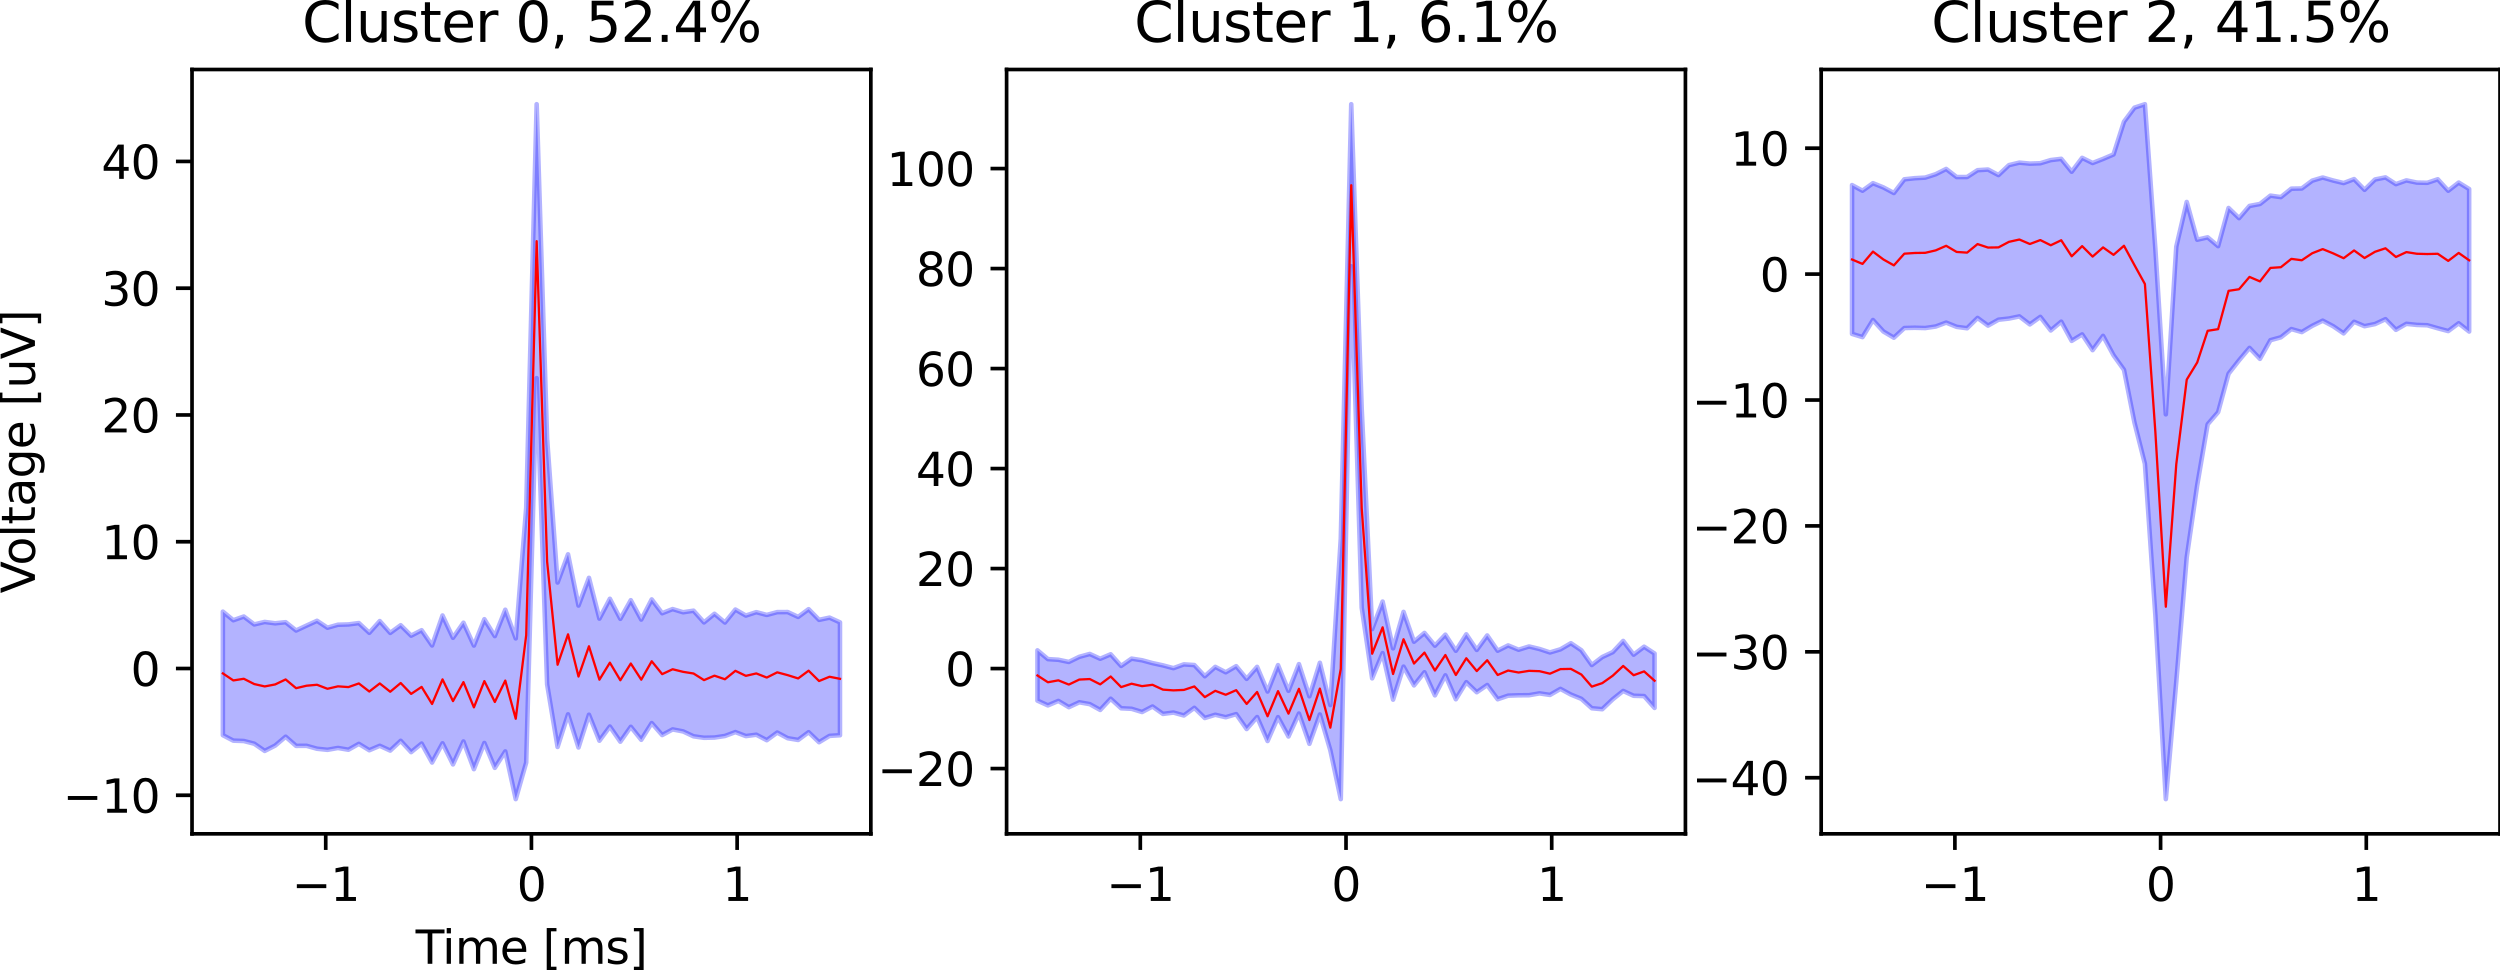 <?xml version="1.0" encoding="utf-8" standalone="no"?>
<!DOCTYPE svg PUBLIC "-//W3C//DTD SVG 1.1//EN"
  "http://www.w3.org/Graphics/SVG/1.1/DTD/svg11.dtd">
<svg xmlns:xlink="http://www.w3.org/1999/xlink" width="543.983pt" height="211.794pt" viewBox="0 0 543.983 211.794" xmlns="http://www.w3.org/2000/svg" version="1.1">
 <defs>
  <style type="text/css">*{stroke-linejoin: round; stroke-linecap: butt}</style>
 </defs>
 <g id="figure_1">
  <g id="patch_1">
   <path d="M 0 211.794 
L 543.983 211.794 
L 543.983 0 
L 0 0 
z
" style="fill: #ffffff"/>
  </g>
  <g id="axes_1">
   <g id="patch_2">
    <path d="M 41.783 181.438 
L 189.489 181.438 
L 189.489 15.118 
L 41.783 15.118 
z
" style="fill: #ffffff"/>
   </g>
   <g id="PolyCollection_1">
    <defs>
     <path id="m191d79793f" d="M 48.497 -78.704 
L 48.497 -51.824 
L 50.773 -50.634 
L 53.049 -50.554 
L 55.324 -49.969 
L 57.6 -48.399 
L 59.876 -49.561 
L 62.152 -51.49 
L 64.428 -49.496 
L 66.704 -49.508 
L 68.98 -48.874 
L 71.256 -48.637 
L 73.532 -49.042 
L 75.808 -48.658 
L 78.083 -49.936 
L 80.359 -48.548 
L 82.635 -49.514 
L 84.911 -48.472 
L 87.187 -50.598 
L 89.463 -48.138 
L 91.739 -49.998 
L 94.015 -45.876 
L 96.291 -50.053 
L 98.567 -45.465 
L 100.842 -50.453 
L 103.118 -44.432 
L 105.394 -50.127 
L 107.67 -44.718 
L 109.946 -48.288 
L 112.222 -37.916 
L 114.498 -45.873 
L 116.774 -129.51 
L 119.05 -62.898 
L 121.326 -49.262 
L 123.601 -56.355 
L 125.877 -49.149 
L 128.153 -56.273 
L 130.429 -50.622 
L 132.705 -53.701 
L 134.981 -50.408 
L 137.257 -53.647 
L 139.533 -50.824 
L 141.809 -54.458 
L 144.084 -51.854 
L 146.36 -53.078 
L 148.636 -52.642 
L 150.912 -51.577 
L 153.188 -51.253 
L 155.464 -51.307 
L 157.74 -51.648 
L 160.016 -52.496 
L 162.292 -51.623 
L 164.568 -51.923 
L 166.843 -50.736 
L 169.119 -52.396 
L 171.395 -51.164 
L 173.671 -50.786 
L 175.947 -52.475 
L 178.223 -50.293 
L 180.499 -51.672 
L 182.775 -51.811 
L 182.775 -76.368 
L 182.775 -76.368 
L 180.499 -77.402 
L 178.223 -76.918 
L 175.947 -79.241 
L 173.671 -77.558 
L 171.395 -78.615 
L 169.119 -78.601 
L 166.843 -77.988 
L 164.568 -78.595 
L 162.292 -77.85 
L 160.016 -79.157 
L 157.74 -76.338 
L 155.464 -78.237 
L 153.188 -76.362 
L 150.912 -78.912 
L 148.636 -78.571 
L 146.36 -79.262 
L 144.084 -78.359 
L 141.809 -81.361 
L 139.533 -76.982 
L 137.257 -81.191 
L 134.981 -77.146 
L 132.705 -81.502 
L 130.429 -77.187 
L 128.153 -86.059 
L 125.877 -80.029 
L 123.601 -91.176 
L 121.326 -85.043 
L 119.05 -116.263 
L 116.774 -189.116 
L 114.498 -101.292 
L 112.222 -72.885 
L 109.946 -79.117 
L 107.67 -73.386 
L 105.394 -77.053 
L 103.118 -71.327 
L 100.842 -76.29 
L 98.567 -73.017 
L 96.291 -77.868 
L 94.015 -71.349 
L 91.739 -74.66 
L 89.463 -73.481 
L 87.187 -75.747 
L 84.911 -74.08 
L 82.635 -76.651 
L 80.359 -74.1 
L 78.083 -76.221 
L 75.808 -75.922 
L 73.532 -75.857 
L 71.256 -75.205 
L 68.98 -76.714 
L 66.704 -75.671 
L 64.428 -74.602 
L 62.152 -76.412 
L 59.876 -76.169 
L 57.6 -76.465 
L 55.324 -75.926 
L 53.049 -77.643 
L 50.773 -76.836 
L 48.497 -78.704 
z
" style="stroke: #0000ff; stroke-opacity: 0.3"/>
    </defs>
    <g clip-path="url(#pb9676e4068)">
     <use xlink:href="#m191d79793f" x="0" y="211.794" style="fill: #0000ff; fill-opacity: 0.3; stroke: #0000ff; stroke-opacity: 0.3"/>
    </g>
   </g>
   <g id="matplotlib.axis_1">
    <g id="xtick_1">
     <g id="line2d_1">
      <defs>
       <path id="mf2517f4617" d="M 0 0 
L 0 3.5 
" style="stroke: #000000; stroke-width: 0.8"/>
      </defs>
      <g>
       <use xlink:href="#mf2517f4617" x="70.876" y="181.438" style="stroke: #000000; stroke-width: 0.8"/>
      </g>
     </g>
     <g id="text_1">
      <!-- −1 -->
      <g transform="translate(63.505 196.037) scale(0.1 -0.1)">
       <defs>
        <path id="DejaVuSans-2212" d="M 678 2272 
L 4684 2272 
L 4684 1741 
L 678 1741 
L 678 2272 
z
" transform="scale(0.016)"/>
        <path id="DejaVuSans-31" d="M 794 531 
L 1825 531 
L 1825 4091 
L 703 3866 
L 703 4441 
L 1819 4666 
L 2450 4666 
L 2450 531 
L 3481 531 
L 3481 0 
L 794 0 
L 794 531 
z
" transform="scale(0.016)"/>
       </defs>
       <use xlink:href="#DejaVuSans-2212"/>
       <use xlink:href="#DejaVuSans-31" x="83.789"/>
      </g>
     </g>
    </g>
    <g id="xtick_2">
     <g id="line2d_2">
      <g>
       <use xlink:href="#mf2517f4617" x="115.636" y="181.438" style="stroke: #000000; stroke-width: 0.8"/>
      </g>
     </g>
     <g id="text_2">
      <!-- 0 -->
      <g transform="translate(112.455 196.037) scale(0.1 -0.1)">
       <defs>
        <path id="DejaVuSans-30" d="M 2034 4250 
Q 1547 4250 1301 3770 
Q 1056 3291 1056 2328 
Q 1056 1369 1301 889 
Q 1547 409 2034 409 
Q 2525 409 2770 889 
Q 3016 1369 3016 2328 
Q 3016 3291 2770 3770 
Q 2525 4250 2034 4250 
z
M 2034 4750 
Q 2819 4750 3233 4129 
Q 3647 3509 3647 2328 
Q 3647 1150 3233 529 
Q 2819 -91 2034 -91 
Q 1250 -91 836 529 
Q 422 1150 422 2328 
Q 422 3509 836 4129 
Q 1250 4750 2034 4750 
z
" transform="scale(0.016)"/>
       </defs>
       <use xlink:href="#DejaVuSans-30"/>
      </g>
     </g>
    </g>
    <g id="xtick_3">
     <g id="line2d_3">
      <g>
       <use xlink:href="#mf2517f4617" x="160.395" y="181.438" style="stroke: #000000; stroke-width: 0.8"/>
      </g>
     </g>
     <g id="text_3">
      <!-- 1 -->
      <g transform="translate(157.214 196.037) scale(0.1 -0.1)">
       <use xlink:href="#DejaVuSans-31"/>
      </g>
     </g>
    </g>
    <g id="text_4">
     <!-- Time [ms] -->
     <g transform="translate(90.437 209.715) scale(0.1 -0.1)">
      <defs>
       <path id="DejaVuSans-54" d="M -19 4666 
L 3928 4666 
L 3928 4134 
L 2272 4134 
L 2272 0 
L 1638 0 
L 1638 4134 
L -19 4134 
L -19 4666 
z
" transform="scale(0.016)"/>
       <path id="DejaVuSans-69" d="M 603 3500 
L 1178 3500 
L 1178 0 
L 603 0 
L 603 3500 
z
M 603 4863 
L 1178 4863 
L 1178 4134 
L 603 4134 
L 603 4863 
z
" transform="scale(0.016)"/>
       <path id="DejaVuSans-6d" d="M 3328 2828 
Q 3544 3216 3844 3400 
Q 4144 3584 4550 3584 
Q 5097 3584 5394 3201 
Q 5691 2819 5691 2113 
L 5691 0 
L 5113 0 
L 5113 2094 
Q 5113 2597 4934 2840 
Q 4756 3084 4391 3084 
Q 3944 3084 3684 2787 
Q 3425 2491 3425 1978 
L 3425 0 
L 2847 0 
L 2847 2094 
Q 2847 2600 2669 2842 
Q 2491 3084 2119 3084 
Q 1678 3084 1418 2786 
Q 1159 2488 1159 1978 
L 1159 0 
L 581 0 
L 581 3500 
L 1159 3500 
L 1159 2956 
Q 1356 3278 1631 3431 
Q 1906 3584 2284 3584 
Q 2666 3584 2933 3390 
Q 3200 3197 3328 2828 
z
" transform="scale(0.016)"/>
       <path id="DejaVuSans-65" d="M 3597 1894 
L 3597 1613 
L 953 1613 
Q 991 1019 1311 708 
Q 1631 397 2203 397 
Q 2534 397 2845 478 
Q 3156 559 3463 722 
L 3463 178 
Q 3153 47 2828 -22 
Q 2503 -91 2169 -91 
Q 1331 -91 842 396 
Q 353 884 353 1716 
Q 353 2575 817 3079 
Q 1281 3584 2069 3584 
Q 2775 3584 3186 3129 
Q 3597 2675 3597 1894 
z
M 3022 2063 
Q 3016 2534 2758 2815 
Q 2500 3097 2075 3097 
Q 1594 3097 1305 2825 
Q 1016 2553 972 2059 
L 3022 2063 
z
" transform="scale(0.016)"/>
       <path id="DejaVuSans-20" transform="scale(0.016)"/>
       <path id="DejaVuSans-5b" d="M 550 4863 
L 1875 4863 
L 1875 4416 
L 1125 4416 
L 1125 -397 
L 1875 -397 
L 1875 -844 
L 550 -844 
L 550 4863 
z
" transform="scale(0.016)"/>
       <path id="DejaVuSans-73" d="M 2834 3397 
L 2834 2853 
Q 2591 2978 2328 3040 
Q 2066 3103 1784 3103 
Q 1356 3103 1142 2972 
Q 928 2841 928 2578 
Q 928 2378 1081 2264 
Q 1234 2150 1697 2047 
L 1894 2003 
Q 2506 1872 2764 1633 
Q 3022 1394 3022 966 
Q 3022 478 2636 193 
Q 2250 -91 1575 -91 
Q 1294 -91 989 -36 
Q 684 19 347 128 
L 347 722 
Q 666 556 975 473 
Q 1284 391 1588 391 
Q 1994 391 2212 530 
Q 2431 669 2431 922 
Q 2431 1156 2273 1281 
Q 2116 1406 1581 1522 
L 1381 1569 
Q 847 1681 609 1914 
Q 372 2147 372 2553 
Q 372 3047 722 3315 
Q 1072 3584 1716 3584 
Q 2034 3584 2315 3537 
Q 2597 3491 2834 3397 
z
" transform="scale(0.016)"/>
       <path id="DejaVuSans-5d" d="M 1947 4863 
L 1947 -844 
L 622 -844 
L 622 -397 
L 1369 -397 
L 1369 4416 
L 622 4416 
L 622 4863 
L 1947 4863 
z
" transform="scale(0.016)"/>
      </defs>
      <use xlink:href="#DejaVuSans-54"/>
      <use xlink:href="#DejaVuSans-69" x="57.959"/>
      <use xlink:href="#DejaVuSans-6d" x="85.742"/>
      <use xlink:href="#DejaVuSans-65" x="183.154"/>
      <use xlink:href="#DejaVuSans-20" x="244.678"/>
      <use xlink:href="#DejaVuSans-5b" x="276.465"/>
      <use xlink:href="#DejaVuSans-6d" x="315.479"/>
      <use xlink:href="#DejaVuSans-73" x="412.891"/>
      <use xlink:href="#DejaVuSans-5d" x="464.99"/>
     </g>
    </g>
   </g>
   <g id="matplotlib.axis_2">
    <g id="ytick_1">
     <g id="line2d_4">
      <defs>
       <path id="m0442995f8a" d="M 0 0 
L -3.5 0 
" style="stroke: #000000; stroke-width: 0.8"/>
      </defs>
      <g>
       <use xlink:href="#m0442995f8a" x="41.783" y="173.044" style="stroke: #000000; stroke-width: 0.8"/>
      </g>
     </g>
     <g id="text_5">
      <!-- −10 -->
      <g transform="translate(13.678 176.843) scale(0.1 -0.1)">
       <use xlink:href="#DejaVuSans-2212"/>
       <use xlink:href="#DejaVuSans-31" x="83.789"/>
       <use xlink:href="#DejaVuSans-30" x="147.412"/>
      </g>
     </g>
    </g>
    <g id="ytick_2">
     <g id="line2d_5">
      <g>
       <use xlink:href="#m0442995f8a" x="41.783" y="145.46" style="stroke: #000000; stroke-width: 0.8"/>
      </g>
     </g>
     <g id="text_6">
      <!-- 0 -->
      <g transform="translate(28.42 149.259) scale(0.1 -0.1)">
       <use xlink:href="#DejaVuSans-30"/>
      </g>
     </g>
    </g>
    <g id="ytick_3">
     <g id="line2d_6">
      <g>
       <use xlink:href="#m0442995f8a" x="41.783" y="117.877" style="stroke: #000000; stroke-width: 0.8"/>
      </g>
     </g>
     <g id="text_7">
      <!-- 10 -->
      <g transform="translate(22.058 121.676) scale(0.1 -0.1)">
       <use xlink:href="#DejaVuSans-31"/>
       <use xlink:href="#DejaVuSans-30" x="63.623"/>
      </g>
     </g>
    </g>
    <g id="ytick_4">
     <g id="line2d_7">
      <g>
       <use xlink:href="#m0442995f8a" x="41.783" y="90.293" style="stroke: #000000; stroke-width: 0.8"/>
      </g>
     </g>
     <g id="text_8">
      <!-- 20 -->
      <g transform="translate(22.058 94.093) scale(0.1 -0.1)">
       <defs>
        <path id="DejaVuSans-32" d="M 1228 531 
L 3431 531 
L 3431 0 
L 469 0 
L 469 531 
Q 828 903 1448 1529 
Q 2069 2156 2228 2338 
Q 2531 2678 2651 2914 
Q 2772 3150 2772 3378 
Q 2772 3750 2511 3984 
Q 2250 4219 1831 4219 
Q 1534 4219 1204 4116 
Q 875 4013 500 3803 
L 500 4441 
Q 881 4594 1212 4672 
Q 1544 4750 1819 4750 
Q 2544 4750 2975 4387 
Q 3406 4025 3406 3419 
Q 3406 3131 3298 2873 
Q 3191 2616 2906 2266 
Q 2828 2175 2409 1742 
Q 1991 1309 1228 531 
z
" transform="scale(0.016)"/>
       </defs>
       <use xlink:href="#DejaVuSans-32"/>
       <use xlink:href="#DejaVuSans-30" x="63.623"/>
      </g>
     </g>
    </g>
    <g id="ytick_5">
     <g id="line2d_8">
      <g>
       <use xlink:href="#m0442995f8a" x="41.783" y="62.71" style="stroke: #000000; stroke-width: 0.8"/>
      </g>
     </g>
     <g id="text_9">
      <!-- 30 -->
      <g transform="translate(22.058 66.509) scale(0.1 -0.1)">
       <defs>
        <path id="DejaVuSans-33" d="M 2597 2516 
Q 3050 2419 3304 2112 
Q 3559 1806 3559 1356 
Q 3559 666 3084 287 
Q 2609 -91 1734 -91 
Q 1441 -91 1130 -33 
Q 819 25 488 141 
L 488 750 
Q 750 597 1062 519 
Q 1375 441 1716 441 
Q 2309 441 2620 675 
Q 2931 909 2931 1356 
Q 2931 1769 2642 2001 
Q 2353 2234 1838 2234 
L 1294 2234 
L 1294 2753 
L 1863 2753 
Q 2328 2753 2575 2939 
Q 2822 3125 2822 3475 
Q 2822 3834 2567 4026 
Q 2313 4219 1838 4219 
Q 1578 4219 1281 4162 
Q 984 4106 628 3988 
L 628 4550 
Q 988 4650 1302 4700 
Q 1616 4750 1894 4750 
Q 2613 4750 3031 4423 
Q 3450 4097 3450 3541 
Q 3450 3153 3228 2886 
Q 3006 2619 2597 2516 
z
" transform="scale(0.016)"/>
       </defs>
       <use xlink:href="#DejaVuSans-33"/>
       <use xlink:href="#DejaVuSans-30" x="63.623"/>
      </g>
     </g>
    </g>
    <g id="ytick_6">
     <g id="line2d_9">
      <g>
       <use xlink:href="#m0442995f8a" x="41.783" y="35.126" style="stroke: #000000; stroke-width: 0.8"/>
      </g>
     </g>
     <g id="text_10">
      <!-- 40 -->
      <g transform="translate(22.058 38.926) scale(0.1 -0.1)">
       <defs>
        <path id="DejaVuSans-34" d="M 2419 4116 
L 825 1625 
L 2419 1625 
L 2419 4116 
z
M 2253 4666 
L 3047 4666 
L 3047 1625 
L 3713 1625 
L 3713 1100 
L 3047 1100 
L 3047 0 
L 2419 0 
L 2419 1100 
L 313 1100 
L 313 1709 
L 2253 4666 
z
" transform="scale(0.016)"/>
       </defs>
       <use xlink:href="#DejaVuSans-34"/>
       <use xlink:href="#DejaVuSans-30" x="63.623"/>
      </g>
     </g>
    </g>
    <g id="text_11">
     <!-- Voltage [uV] -->
     <g transform="translate(7.598 129.114) rotate(-90) scale(0.1 -0.1)">
      <defs>
       <path id="DejaVuSans-56" d="M 1831 0 
L 50 4666 
L 709 4666 
L 2188 738 
L 3669 4666 
L 4325 4666 
L 2547 0 
L 1831 0 
z
" transform="scale(0.016)"/>
       <path id="DejaVuSans-6f" d="M 1959 3097 
Q 1497 3097 1228 2736 
Q 959 2375 959 1747 
Q 959 1119 1226 758 
Q 1494 397 1959 397 
Q 2419 397 2687 759 
Q 2956 1122 2956 1747 
Q 2956 2369 2687 2733 
Q 2419 3097 1959 3097 
z
M 1959 3584 
Q 2709 3584 3137 3096 
Q 3566 2609 3566 1747 
Q 3566 888 3137 398 
Q 2709 -91 1959 -91 
Q 1206 -91 779 398 
Q 353 888 353 1747 
Q 353 2609 779 3096 
Q 1206 3584 1959 3584 
z
" transform="scale(0.016)"/>
       <path id="DejaVuSans-6c" d="M 603 4863 
L 1178 4863 
L 1178 0 
L 603 0 
L 603 4863 
z
" transform="scale(0.016)"/>
       <path id="DejaVuSans-74" d="M 1172 4494 
L 1172 3500 
L 2356 3500 
L 2356 3053 
L 1172 3053 
L 1172 1153 
Q 1172 725 1289 603 
Q 1406 481 1766 481 
L 2356 481 
L 2356 0 
L 1766 0 
Q 1100 0 847 248 
Q 594 497 594 1153 
L 594 3053 
L 172 3053 
L 172 3500 
L 594 3500 
L 594 4494 
L 1172 4494 
z
" transform="scale(0.016)"/>
       <path id="DejaVuSans-61" d="M 2194 1759 
Q 1497 1759 1228 1600 
Q 959 1441 959 1056 
Q 959 750 1161 570 
Q 1363 391 1709 391 
Q 2188 391 2477 730 
Q 2766 1069 2766 1631 
L 2766 1759 
L 2194 1759 
z
M 3341 1997 
L 3341 0 
L 2766 0 
L 2766 531 
Q 2569 213 2275 61 
Q 1981 -91 1556 -91 
Q 1019 -91 701 211 
Q 384 513 384 1019 
Q 384 1609 779 1909 
Q 1175 2209 1959 2209 
L 2766 2209 
L 2766 2266 
Q 2766 2663 2505 2880 
Q 2244 3097 1772 3097 
Q 1472 3097 1187 3025 
Q 903 2953 641 2809 
L 641 3341 
Q 956 3463 1253 3523 
Q 1550 3584 1831 3584 
Q 2591 3584 2966 3190 
Q 3341 2797 3341 1997 
z
" transform="scale(0.016)"/>
       <path id="DejaVuSans-67" d="M 2906 1791 
Q 2906 2416 2648 2759 
Q 2391 3103 1925 3103 
Q 1463 3103 1205 2759 
Q 947 2416 947 1791 
Q 947 1169 1205 825 
Q 1463 481 1925 481 
Q 2391 481 2648 825 
Q 2906 1169 2906 1791 
z
M 3481 434 
Q 3481 -459 3084 -895 
Q 2688 -1331 1869 -1331 
Q 1566 -1331 1297 -1286 
Q 1028 -1241 775 -1147 
L 775 -588 
Q 1028 -725 1275 -790 
Q 1522 -856 1778 -856 
Q 2344 -856 2625 -561 
Q 2906 -266 2906 331 
L 2906 616 
Q 2728 306 2450 153 
Q 2172 0 1784 0 
Q 1141 0 747 490 
Q 353 981 353 1791 
Q 353 2603 747 3093 
Q 1141 3584 1784 3584 
Q 2172 3584 2450 3431 
Q 2728 3278 2906 2969 
L 2906 3500 
L 3481 3500 
L 3481 434 
z
" transform="scale(0.016)"/>
       <path id="DejaVuSans-75" d="M 544 1381 
L 544 3500 
L 1119 3500 
L 1119 1403 
Q 1119 906 1312 657 
Q 1506 409 1894 409 
Q 2359 409 2629 706 
Q 2900 1003 2900 1516 
L 2900 3500 
L 3475 3500 
L 3475 0 
L 2900 0 
L 2900 538 
Q 2691 219 2414 64 
Q 2138 -91 1772 -91 
Q 1169 -91 856 284 
Q 544 659 544 1381 
z
M 1991 3584 
L 1991 3584 
z
" transform="scale(0.016)"/>
      </defs>
      <use xlink:href="#DejaVuSans-56"/>
      <use xlink:href="#DejaVuSans-6f" x="60.658"/>
      <use xlink:href="#DejaVuSans-6c" x="121.84"/>
      <use xlink:href="#DejaVuSans-74" x="149.623"/>
      <use xlink:href="#DejaVuSans-61" x="188.832"/>
      <use xlink:href="#DejaVuSans-67" x="250.111"/>
      <use xlink:href="#DejaVuSans-65" x="313.588"/>
      <use xlink:href="#DejaVuSans-20" x="375.111"/>
      <use xlink:href="#DejaVuSans-5b" x="406.898"/>
      <use xlink:href="#DejaVuSans-75" x="445.912"/>
      <use xlink:href="#DejaVuSans-56" x="509.291"/>
      <use xlink:href="#DejaVuSans-5d" x="577.699"/>
     </g>
    </g>
   </g>
   <g id="line2d_10">
    <path d="M 48.497 146.53 
L 50.773 148.059 
L 53.049 147.696 
L 55.324 148.847 
L 57.6 149.362 
L 59.876 148.929 
L 62.152 147.844 
L 64.428 149.745 
L 66.704 149.205 
L 68.98 149 
L 71.256 149.874 
L 73.532 149.345 
L 75.808 149.504 
L 78.083 148.715 
L 80.359 150.47 
L 82.635 148.712 
L 84.911 150.518 
L 87.187 148.622 
L 89.463 150.985 
L 91.739 149.466 
L 94.015 153.182 
L 96.291 147.834 
L 98.567 152.554 
L 100.842 148.423 
L 103.118 153.915 
L 105.394 148.204 
L 107.67 152.743 
L 109.946 148.092 
L 112.222 156.394 
L 114.498 138.212 
L 116.774 52.481 
L 119.05 122.214 
L 121.326 144.642 
L 123.601 138.029 
L 125.877 147.206 
L 128.153 140.628 
L 130.429 147.89 
L 132.705 144.193 
L 134.981 148.017 
L 137.257 144.376 
L 139.533 147.891 
L 141.809 143.885 
L 144.084 146.688 
L 146.36 145.624 
L 148.636 146.188 
L 150.912 146.55 
L 153.188 147.987 
L 155.464 147.022 
L 157.74 147.801 
L 160.016 145.968 
L 162.292 147.058 
L 164.568 146.535 
L 166.843 147.433 
L 169.119 146.296 
L 171.395 146.905 
L 173.671 147.622 
L 175.947 145.937 
L 178.223 148.189 
L 180.499 147.257 
L 182.775 147.705 
" clip-path="url(#pb9676e4068)" style="fill: none; stroke: #ff0000; stroke-width: 0.5; stroke-linecap: square"/>
   </g>
   <g id="patch_3">
    <path d="M 41.783 181.438 
L 41.783 15.118 
" style="fill: none; stroke: #000000; stroke-width: 0.8; stroke-linejoin: miter; stroke-linecap: square"/>
   </g>
   <g id="patch_4">
    <path d="M 189.489 181.438 
L 189.489 15.118 
" style="fill: none; stroke: #000000; stroke-width: 0.8; stroke-linejoin: miter; stroke-linecap: square"/>
   </g>
   <g id="patch_5">
    <path d="M 41.783 181.438 
L 189.489 181.438 
" style="fill: none; stroke: #000000; stroke-width: 0.8; stroke-linejoin: miter; stroke-linecap: square"/>
   </g>
   <g id="patch_6">
    <path d="M 41.783 15.118 
L 189.489 15.118 
" style="fill: none; stroke: #000000; stroke-width: 0.8; stroke-linejoin: miter; stroke-linecap: square"/>
   </g>
   <g id="text_12">
    <!-- Cluster 0, 52.4% -->
    <g transform="translate(65.742 9.118) scale(0.12 -0.12)">
     <defs>
      <path id="DejaVuSans-43" d="M 4122 4306 
L 4122 3641 
Q 3803 3938 3442 4084 
Q 3081 4231 2675 4231 
Q 1875 4231 1450 3742 
Q 1025 3253 1025 2328 
Q 1025 1406 1450 917 
Q 1875 428 2675 428 
Q 3081 428 3442 575 
Q 3803 722 4122 1019 
L 4122 359 
Q 3791 134 3420 21 
Q 3050 -91 2638 -91 
Q 1578 -91 968 557 
Q 359 1206 359 2328 
Q 359 3453 968 4101 
Q 1578 4750 2638 4750 
Q 3056 4750 3426 4639 
Q 3797 4528 4122 4306 
z
" transform="scale(0.016)"/>
      <path id="DejaVuSans-72" d="M 2631 2963 
Q 2534 3019 2420 3045 
Q 2306 3072 2169 3072 
Q 1681 3072 1420 2755 
Q 1159 2438 1159 1844 
L 1159 0 
L 581 0 
L 581 3500 
L 1159 3500 
L 1159 2956 
Q 1341 3275 1631 3429 
Q 1922 3584 2338 3584 
Q 2397 3584 2469 3576 
Q 2541 3569 2628 3553 
L 2631 2963 
z
" transform="scale(0.016)"/>
      <path id="DejaVuSans-2c" d="M 750 794 
L 1409 794 
L 1409 256 
L 897 -744 
L 494 -744 
L 750 256 
L 750 794 
z
" transform="scale(0.016)"/>
      <path id="DejaVuSans-35" d="M 691 4666 
L 3169 4666 
L 3169 4134 
L 1269 4134 
L 1269 2991 
Q 1406 3038 1543 3061 
Q 1681 3084 1819 3084 
Q 2600 3084 3056 2656 
Q 3513 2228 3513 1497 
Q 3513 744 3044 326 
Q 2575 -91 1722 -91 
Q 1428 -91 1123 -41 
Q 819 9 494 109 
L 494 744 
Q 775 591 1075 516 
Q 1375 441 1709 441 
Q 2250 441 2565 725 
Q 2881 1009 2881 1497 
Q 2881 1984 2565 2268 
Q 2250 2553 1709 2553 
Q 1456 2553 1204 2497 
Q 953 2441 691 2322 
L 691 4666 
z
" transform="scale(0.016)"/>
      <path id="DejaVuSans-2e" d="M 684 794 
L 1344 794 
L 1344 0 
L 684 0 
L 684 794 
z
" transform="scale(0.016)"/>
      <path id="DejaVuSans-25" d="M 4653 2053 
Q 4381 2053 4226 1822 
Q 4072 1591 4072 1178 
Q 4072 772 4226 539 
Q 4381 306 4653 306 
Q 4919 306 5073 539 
Q 5228 772 5228 1178 
Q 5228 1588 5073 1820 
Q 4919 2053 4653 2053 
z
M 4653 2450 
Q 5147 2450 5437 2106 
Q 5728 1763 5728 1178 
Q 5728 594 5436 251 
Q 5144 -91 4653 -91 
Q 4153 -91 3862 251 
Q 3572 594 3572 1178 
Q 3572 1766 3864 2108 
Q 4156 2450 4653 2450 
z
M 1428 4353 
Q 1159 4353 1004 4120 
Q 850 3888 850 3481 
Q 850 3069 1003 2837 
Q 1156 2606 1428 2606 
Q 1700 2606 1854 2837 
Q 2009 3069 2009 3481 
Q 2009 3884 1853 4118 
Q 1697 4353 1428 4353 
z
M 4250 4750 
L 4750 4750 
L 1831 -91 
L 1331 -91 
L 4250 4750 
z
M 1428 4750 
Q 1922 4750 2215 4408 
Q 2509 4066 2509 3481 
Q 2509 2891 2217 2550 
Q 1925 2209 1428 2209 
Q 931 2209 642 2551 
Q 353 2894 353 3481 
Q 353 4063 643 4406 
Q 934 4750 1428 4750 
z
" transform="scale(0.016)"/>
     </defs>
     <use xlink:href="#DejaVuSans-43"/>
     <use xlink:href="#DejaVuSans-6c" x="69.824"/>
     <use xlink:href="#DejaVuSans-75" x="97.607"/>
     <use xlink:href="#DejaVuSans-73" x="160.986"/>
     <use xlink:href="#DejaVuSans-74" x="213.086"/>
     <use xlink:href="#DejaVuSans-65" x="252.295"/>
     <use xlink:href="#DejaVuSans-72" x="313.818"/>
     <use xlink:href="#DejaVuSans-20" x="354.932"/>
     <use xlink:href="#DejaVuSans-30" x="386.719"/>
     <use xlink:href="#DejaVuSans-2c" x="450.342"/>
     <use xlink:href="#DejaVuSans-20" x="482.129"/>
     <use xlink:href="#DejaVuSans-35" x="513.916"/>
     <use xlink:href="#DejaVuSans-32" x="577.539"/>
     <use xlink:href="#DejaVuSans-2e" x="641.162"/>
     <use xlink:href="#DejaVuSans-34" x="672.949"/>
     <use xlink:href="#DejaVuSans-25" x="736.572"/>
    </g>
   </g>
  </g>
  <g id="axes_2">
   <g id="patch_7">
    <path d="M 219.03 181.438 
L 366.736 181.438 
L 366.736 15.118 
L 219.03 15.118 
z
" style="fill: #ffffff"/>
   </g>
   <g id="PolyCollection_2">
    <defs>
     <path id="m00c9a29edc" d="M 225.744 -70.28 
L 225.744 -59.344 
L 228.02 -58.305 
L 230.296 -59.278 
L 232.571 -57.919 
L 234.847 -58.981 
L 237.123 -58.58 
L 239.399 -57.317 
L 241.675 -59.757 
L 243.951 -57.675 
L 246.227 -57.563 
L 248.503 -56.865 
L 250.779 -58.062 
L 253.055 -56.454 
L 255.33 -56.746 
L 257.606 -56.112 
L 259.882 -57.774 
L 262.158 -55.561 
L 264.434 -56.268 
L 266.71 -55.729 
L 268.986 -56.402 
L 271.262 -53.164 
L 273.538 -55.767 
L 275.814 -50.555 
L 278.089 -55.746 
L 280.365 -51.542 
L 282.641 -56.534 
L 284.917 -49.945 
L 287.193 -56.334 
L 289.469 -48.547 
L 291.745 -37.916 
L 294.021 -153.859 
L 296.297 -79.569 
L 298.573 -64.193 
L 300.848 -69.679 
L 303.124 -59.559 
L 305.4 -66.741 
L 307.676 -62.661 
L 309.952 -65.513 
L 312.228 -60.492 
L 314.504 -64.842 
L 316.78 -59.645 
L 319.056 -63.352 
L 321.332 -61.171 
L 323.607 -62.737 
L 325.883 -59.644 
L 328.159 -60.422 
L 330.435 -60.502 
L 332.711 -60.519 
L 334.987 -60.919 
L 337.263 -60.581 
L 339.539 -61.898 
L 341.815 -60.663 
L 344.091 -59.735 
L 346.366 -57.685 
L 348.642 -57.474 
L 350.918 -59.631 
L 353.194 -61.449 
L 355.47 -60.396 
L 357.746 -60.333 
L 360.022 -57.758 
L 360.022 -69.586 
L 360.022 -69.586 
L 357.746 -71.072 
L 355.47 -69.342 
L 353.194 -72.326 
L 350.918 -69.891 
L 348.642 -68.829 
L 346.366 -67.095 
L 344.091 -70.302 
L 341.815 -71.833 
L 339.539 -70.505 
L 337.263 -69.826 
L 334.987 -70.578 
L 332.711 -71.127 
L 330.435 -70.415 
L 328.159 -71.354 
L 325.883 -70.204 
L 323.607 -73.523 
L 321.332 -70.38 
L 319.056 -73.765 
L 316.78 -70.195 
L 314.504 -73.69 
L 312.228 -71.296 
L 309.952 -74.074 
L 307.676 -72.164 
L 305.4 -78.648 
L 303.124 -70.719 
L 300.848 -80.895 
L 298.573 -74.909 
L 296.297 -122.843 
L 294.021 -189.116 
L 291.745 -94.585 
L 289.469 -58.38 
L 287.193 -67.576 
L 284.917 -60.289 
L 282.641 -67.287 
L 280.365 -61.484 
L 278.089 -67.062 
L 275.814 -61.327 
L 273.538 -66.685 
L 271.262 -64.086 
L 268.986 -66.837 
L 266.71 -65.508 
L 264.434 -66.682 
L 262.158 -64.649 
L 259.882 -67.081 
L 257.606 -67.234 
L 255.33 -66.407 
L 253.055 -67.013 
L 250.779 -67.508 
L 248.503 -68.124 
L 246.227 -68.482 
L 243.951 -66.896 
L 241.675 -69.426 
L 239.399 -68.454 
L 237.123 -69.495 
L 234.847 -68.872 
L 232.571 -67.757 
L 230.296 -68.235 
L 228.02 -68.376 
L 225.744 -70.28 
z
" style="stroke: #0000ff; stroke-opacity: 0.3"/>
    </defs>
    <g clip-path="url(#p5f46e50c5d)">
     <use xlink:href="#m00c9a29edc" x="0" y="211.794" style="fill: #0000ff; fill-opacity: 0.3; stroke: #0000ff; stroke-opacity: 0.3"/>
    </g>
   </g>
   <g id="matplotlib.axis_3">
    <g id="xtick_4">
     <g id="line2d_11">
      <g>
       <use xlink:href="#mf2517f4617" x="248.123" y="181.438" style="stroke: #000000; stroke-width: 0.8"/>
      </g>
     </g>
     <g id="text_13">
      <!-- −1 -->
      <g transform="translate(240.752 196.037) scale(0.1 -0.1)">
       <use xlink:href="#DejaVuSans-2212"/>
       <use xlink:href="#DejaVuSans-31" x="83.789"/>
      </g>
     </g>
    </g>
    <g id="xtick_5">
     <g id="line2d_12">
      <g>
       <use xlink:href="#mf2517f4617" x="292.883" y="181.438" style="stroke: #000000; stroke-width: 0.8"/>
      </g>
     </g>
     <g id="text_14">
      <!-- 0 -->
      <g transform="translate(289.702 196.037) scale(0.1 -0.1)">
       <use xlink:href="#DejaVuSans-30"/>
      </g>
     </g>
    </g>
    <g id="xtick_6">
     <g id="line2d_13">
      <g>
       <use xlink:href="#mf2517f4617" x="337.642" y="181.438" style="stroke: #000000; stroke-width: 0.8"/>
      </g>
     </g>
     <g id="text_15">
      <!-- 1 -->
      <g transform="translate(334.461 196.037) scale(0.1 -0.1)">
       <use xlink:href="#DejaVuSans-31"/>
      </g>
     </g>
    </g>
   </g>
   <g id="matplotlib.axis_4">
    <g id="ytick_7">
     <g id="line2d_14">
      <g>
       <use xlink:href="#m0442995f8a" x="219.03" y="167.234" style="stroke: #000000; stroke-width: 0.8"/>
      </g>
     </g>
     <g id="text_16">
      <!-- −20 -->
      <g transform="translate(190.925 171.033) scale(0.1 -0.1)">
       <use xlink:href="#DejaVuSans-2212"/>
       <use xlink:href="#DejaVuSans-32" x="83.789"/>
       <use xlink:href="#DejaVuSans-30" x="147.412"/>
      </g>
     </g>
    </g>
    <g id="ytick_8">
     <g id="line2d_15">
      <g>
       <use xlink:href="#m0442995f8a" x="219.03" y="145.474" style="stroke: #000000; stroke-width: 0.8"/>
      </g>
     </g>
     <g id="text_17">
      <!-- 0 -->
      <g transform="translate(205.667 149.273) scale(0.1 -0.1)">
       <use xlink:href="#DejaVuSans-30"/>
      </g>
     </g>
    </g>
    <g id="ytick_9">
     <g id="line2d_16">
      <g>
       <use xlink:href="#m0442995f8a" x="219.03" y="123.715" style="stroke: #000000; stroke-width: 0.8"/>
      </g>
     </g>
     <g id="text_18">
      <!-- 20 -->
      <g transform="translate(199.305 127.514) scale(0.1 -0.1)">
       <use xlink:href="#DejaVuSans-32"/>
       <use xlink:href="#DejaVuSans-30" x="63.623"/>
      </g>
     </g>
    </g>
    <g id="ytick_10">
     <g id="line2d_17">
      <g>
       <use xlink:href="#m0442995f8a" x="219.03" y="101.955" style="stroke: #000000; stroke-width: 0.8"/>
      </g>
     </g>
     <g id="text_19">
      <!-- 40 -->
      <g transform="translate(199.305 105.754) scale(0.1 -0.1)">
       <use xlink:href="#DejaVuSans-34"/>
       <use xlink:href="#DejaVuSans-30" x="63.623"/>
      </g>
     </g>
    </g>
    <g id="ytick_11">
     <g id="line2d_18">
      <g>
       <use xlink:href="#m0442995f8a" x="219.03" y="80.196" style="stroke: #000000; stroke-width: 0.8"/>
      </g>
     </g>
     <g id="text_20">
      <!-- 60 -->
      <g transform="translate(199.305 83.995) scale(0.1 -0.1)">
       <defs>
        <path id="DejaVuSans-36" d="M 2113 2584 
Q 1688 2584 1439 2293 
Q 1191 2003 1191 1497 
Q 1191 994 1439 701 
Q 1688 409 2113 409 
Q 2538 409 2786 701 
Q 3034 994 3034 1497 
Q 3034 2003 2786 2293 
Q 2538 2584 2113 2584 
z
M 3366 4563 
L 3366 3988 
Q 3128 4100 2886 4159 
Q 2644 4219 2406 4219 
Q 1781 4219 1451 3797 
Q 1122 3375 1075 2522 
Q 1259 2794 1537 2939 
Q 1816 3084 2150 3084 
Q 2853 3084 3261 2657 
Q 3669 2231 3669 1497 
Q 3669 778 3244 343 
Q 2819 -91 2113 -91 
Q 1303 -91 875 529 
Q 447 1150 447 2328 
Q 447 3434 972 4092 
Q 1497 4750 2381 4750 
Q 2619 4750 2861 4703 
Q 3103 4656 3366 4563 
z
" transform="scale(0.016)"/>
       </defs>
       <use xlink:href="#DejaVuSans-36"/>
       <use xlink:href="#DejaVuSans-30" x="63.623"/>
      </g>
     </g>
    </g>
    <g id="ytick_12">
     <g id="line2d_19">
      <g>
       <use xlink:href="#m0442995f8a" x="219.03" y="58.436" style="stroke: #000000; stroke-width: 0.8"/>
      </g>
     </g>
     <g id="text_21">
      <!-- 80 -->
      <g transform="translate(199.305 62.235) scale(0.1 -0.1)">
       <defs>
        <path id="DejaVuSans-38" d="M 2034 2216 
Q 1584 2216 1326 1975 
Q 1069 1734 1069 1313 
Q 1069 891 1326 650 
Q 1584 409 2034 409 
Q 2484 409 2743 651 
Q 3003 894 3003 1313 
Q 3003 1734 2745 1975 
Q 2488 2216 2034 2216 
z
M 1403 2484 
Q 997 2584 770 2862 
Q 544 3141 544 3541 
Q 544 4100 942 4425 
Q 1341 4750 2034 4750 
Q 2731 4750 3128 4425 
Q 3525 4100 3525 3541 
Q 3525 3141 3298 2862 
Q 3072 2584 2669 2484 
Q 3125 2378 3379 2068 
Q 3634 1759 3634 1313 
Q 3634 634 3220 271 
Q 2806 -91 2034 -91 
Q 1263 -91 848 271 
Q 434 634 434 1313 
Q 434 1759 690 2068 
Q 947 2378 1403 2484 
z
M 1172 3481 
Q 1172 3119 1398 2916 
Q 1625 2713 2034 2713 
Q 2441 2713 2670 2916 
Q 2900 3119 2900 3481 
Q 2900 3844 2670 4047 
Q 2441 4250 2034 4250 
Q 1625 4250 1398 4047 
Q 1172 3844 1172 3481 
z
" transform="scale(0.016)"/>
       </defs>
       <use xlink:href="#DejaVuSans-38"/>
       <use xlink:href="#DejaVuSans-30" x="63.623"/>
      </g>
     </g>
    </g>
    <g id="ytick_13">
     <g id="line2d_20">
      <g>
       <use xlink:href="#m0442995f8a" x="219.03" y="36.676" style="stroke: #000000; stroke-width: 0.8"/>
      </g>
     </g>
     <g id="text_22">
      <!-- 100 -->
      <g transform="translate(192.942 40.476) scale(0.1 -0.1)">
       <use xlink:href="#DejaVuSans-31"/>
       <use xlink:href="#DejaVuSans-30" x="63.623"/>
       <use xlink:href="#DejaVuSans-30" x="127.246"/>
      </g>
     </g>
    </g>
   </g>
   <g id="line2d_21">
    <path d="M 225.744 146.982 
L 228.02 148.454 
L 230.296 148.038 
L 232.571 148.957 
L 234.847 147.868 
L 237.123 147.757 
L 239.399 148.909 
L 241.675 147.203 
L 243.951 149.509 
L 246.227 148.772 
L 248.503 149.3 
L 250.779 149.009 
L 253.055 150.061 
L 255.33 150.218 
L 257.606 150.122 
L 259.882 149.367 
L 262.158 151.69 
L 264.434 150.319 
L 266.71 151.176 
L 268.986 150.175 
L 271.262 153.169 
L 273.538 150.569 
L 275.814 155.853 
L 278.089 150.39 
L 280.365 155.281 
L 282.641 149.884 
L 284.917 156.677 
L 287.193 149.839 
L 289.469 158.331 
L 291.745 145.544 
L 294.021 40.307 
L 296.297 110.588 
L 298.573 142.244 
L 300.848 136.507 
L 303.124 146.655 
L 305.4 139.1 
L 307.676 144.382 
L 309.952 142.001 
L 312.228 145.9 
L 314.504 142.528 
L 316.78 146.874 
L 319.056 143.236 
L 321.332 146.019 
L 323.607 143.664 
L 325.883 146.87 
L 328.159 145.906 
L 330.435 146.336 
L 332.711 145.971 
L 334.987 146.046 
L 337.263 146.591 
L 339.539 145.593 
L 341.815 145.546 
L 344.091 146.775 
L 346.366 149.404 
L 348.642 148.643 
L 350.918 147.033 
L 353.194 144.907 
L 355.47 146.925 
L 357.746 146.092 
L 360.022 148.122 
" clip-path="url(#p5f46e50c5d)" style="fill: none; stroke: #ff0000; stroke-width: 0.5; stroke-linecap: square"/>
   </g>
   <g id="patch_8">
    <path d="M 219.03 181.438 
L 219.03 15.118 
" style="fill: none; stroke: #000000; stroke-width: 0.8; stroke-linejoin: miter; stroke-linecap: square"/>
   </g>
   <g id="patch_9">
    <path d="M 366.736 181.438 
L 366.736 15.118 
" style="fill: none; stroke: #000000; stroke-width: 0.8; stroke-linejoin: miter; stroke-linecap: square"/>
   </g>
   <g id="patch_10">
    <path d="M 219.03 181.438 
L 366.736 181.438 
" style="fill: none; stroke: #000000; stroke-width: 0.8; stroke-linejoin: miter; stroke-linecap: square"/>
   </g>
   <g id="patch_11">
    <path d="M 219.03 15.118 
L 366.736 15.118 
" style="fill: none; stroke: #000000; stroke-width: 0.8; stroke-linejoin: miter; stroke-linecap: square"/>
   </g>
   <g id="text_23">
    <!-- Cluster 1, 6.1% -->
    <g transform="translate(246.807 9.118) scale(0.12 -0.12)">
     <use xlink:href="#DejaVuSans-43"/>
     <use xlink:href="#DejaVuSans-6c" x="69.824"/>
     <use xlink:href="#DejaVuSans-75" x="97.607"/>
     <use xlink:href="#DejaVuSans-73" x="160.986"/>
     <use xlink:href="#DejaVuSans-74" x="213.086"/>
     <use xlink:href="#DejaVuSans-65" x="252.295"/>
     <use xlink:href="#DejaVuSans-72" x="313.818"/>
     <use xlink:href="#DejaVuSans-20" x="354.932"/>
     <use xlink:href="#DejaVuSans-31" x="386.719"/>
     <use xlink:href="#DejaVuSans-2c" x="450.342"/>
     <use xlink:href="#DejaVuSans-20" x="482.129"/>
     <use xlink:href="#DejaVuSans-36" x="513.916"/>
     <use xlink:href="#DejaVuSans-2e" x="577.539"/>
     <use xlink:href="#DejaVuSans-31" x="609.326"/>
     <use xlink:href="#DejaVuSans-25" x="672.949"/>
    </g>
   </g>
  </g>
  <g id="axes_3">
   <g id="patch_12">
    <path d="M 396.277 181.438 
L 543.983 181.438 
L 543.983 15.118 
L 396.277 15.118 
z
" style="fill: #ffffff"/>
   </g>
   <g id="PolyCollection_3">
    <defs>
     <path id="mdbff157cbc" d="M 402.991 -171.516 
L 402.991 -139.142 
L 405.267 -138.443 
L 407.543 -142.156 
L 409.819 -139.66 
L 412.094 -138.311 
L 414.37 -140.417 
L 416.646 -140.475 
L 418.922 -140.413 
L 421.198 -140.746 
L 423.474 -141.596 
L 425.75 -140.676 
L 428.026 -140.371 
L 430.302 -142.613 
L 432.578 -140.948 
L 434.853 -142.226 
L 437.129 -142.477 
L 439.405 -142.946 
L 441.681 -141.206 
L 443.957 -142.841 
L 446.233 -139.892 
L 448.509 -141.8 
L 450.785 -137.627 
L 453.061 -139.029 
L 455.337 -135.606 
L 457.612 -138.704 
L 459.888 -134.492 
L 462.164 -131.32 
L 464.44 -119.863 
L 466.716 -110.875 
L 468.992 -77.93 
L 471.268 -37.916 
L 473.544 -63.447 
L 475.82 -90.549 
L 478.096 -106.214 
L 480.371 -119.477 
L 482.647 -122.113 
L 484.923 -130.482 
L 487.199 -133.386 
L 489.475 -136.095 
L 491.751 -133.713 
L 494.027 -137.77 
L 496.303 -138.396 
L 498.579 -140.193 
L 500.855 -139.539 
L 503.13 -140.896 
L 505.406 -142.015 
L 507.682 -140.813 
L 509.958 -139.256 
L 512.234 -141.772 
L 514.51 -140.814 
L 516.786 -141.283 
L 519.062 -142.341 
L 521.338 -140.028 
L 523.614 -141.335 
L 525.889 -141.093 
L 528.165 -141.018 
L 530.441 -140.363 
L 532.717 -139.757 
L 534.993 -141.446 
L 537.269 -139.656 
L 537.269 -170.661 
L 537.269 -170.661 
L 534.993 -172.065 
L 532.717 -170.294 
L 530.441 -172.786 
L 528.165 -172.019 
L 525.889 -172.068 
L 523.614 -172.545 
L 521.338 -171.728 
L 519.062 -173.194 
L 516.786 -172.738 
L 514.51 -170.491 
L 512.234 -172.823 
L 509.958 -171.962 
L 507.682 -172.516 
L 505.406 -173.166 
L 503.13 -172.488 
L 500.855 -170.785 
L 498.579 -170.74 
L 496.303 -168.907 
L 494.027 -169.223 
L 491.751 -167.411 
L 489.475 -166.982 
L 487.199 -164.328 
L 484.923 -166.534 
L 482.647 -158.234 
L 480.371 -160.15 
L 478.096 -159.635 
L 475.82 -167.844 
L 473.544 -158.119 
L 471.268 -121.639 
L 468.992 -157.634 
L 466.716 -189.116 
L 464.44 -188.363 
L 462.164 -185.316 
L 459.888 -178.193 
L 457.612 -177.213 
L 455.337 -176.325 
L 453.061 -177.442 
L 450.785 -174.431 
L 448.509 -177.235 
L 446.233 -176.963 
L 443.957 -176.274 
L 441.681 -176.192 
L 439.405 -176.407 
L 437.129 -175.862 
L 434.853 -173.699 
L 432.578 -174.906 
L 430.302 -174.758 
L 428.026 -173.276 
L 425.75 -173.271 
L 423.474 -175.028 
L 421.198 -173.887 
L 418.922 -173.151 
L 416.646 -173.022 
L 414.37 -172.775 
L 412.094 -169.798 
L 409.819 -171.009 
L 407.543 -171.932 
L 405.267 -170.295 
L 402.991 -171.516 
z
" style="stroke: #0000ff; stroke-opacity: 0.3"/>
    </defs>
    <g clip-path="url(#p3fb6dfb60e)">
     <use xlink:href="#mdbff157cbc" x="0" y="211.794" style="fill: #0000ff; fill-opacity: 0.3; stroke: #0000ff; stroke-opacity: 0.3"/>
    </g>
   </g>
   <g id="matplotlib.axis_5">
    <g id="xtick_7">
     <g id="line2d_22">
      <g>
       <use xlink:href="#mf2517f4617" x="425.371" y="181.438" style="stroke: #000000; stroke-width: 0.8"/>
      </g>
     </g>
     <g id="text_24">
      <!-- −1 -->
      <g transform="translate(417.999 196.037) scale(0.1 -0.1)">
       <use xlink:href="#DejaVuSans-2212"/>
       <use xlink:href="#DejaVuSans-31" x="83.789"/>
      </g>
     </g>
    </g>
    <g id="xtick_8">
     <g id="line2d_23">
      <g>
       <use xlink:href="#mf2517f4617" x="470.13" y="181.438" style="stroke: #000000; stroke-width: 0.8"/>
      </g>
     </g>
     <g id="text_25">
      <!-- 0 -->
      <g transform="translate(466.949 196.037) scale(0.1 -0.1)">
       <use xlink:href="#DejaVuSans-30"/>
      </g>
     </g>
    </g>
    <g id="xtick_9">
     <g id="line2d_24">
      <g>
       <use xlink:href="#mf2517f4617" x="514.889" y="181.438" style="stroke: #000000; stroke-width: 0.8"/>
      </g>
     </g>
     <g id="text_26">
      <!-- 1 -->
      <g transform="translate(511.708 196.037) scale(0.1 -0.1)">
       <use xlink:href="#DejaVuSans-31"/>
      </g>
     </g>
    </g>
   </g>
   <g id="matplotlib.axis_6">
    <g id="ytick_14">
     <g id="line2d_25">
      <g>
       <use xlink:href="#m0442995f8a" x="396.277" y="169.23" style="stroke: #000000; stroke-width: 0.8"/>
      </g>
     </g>
     <g id="text_27">
      <!-- −40 -->
      <g transform="translate(368.172 173.029) scale(0.1 -0.1)">
       <use xlink:href="#DejaVuSans-2212"/>
       <use xlink:href="#DejaVuSans-34" x="83.789"/>
       <use xlink:href="#DejaVuSans-30" x="147.412"/>
      </g>
     </g>
    </g>
    <g id="ytick_15">
     <g id="line2d_26">
      <g>
       <use xlink:href="#m0442995f8a" x="396.277" y="141.833" style="stroke: #000000; stroke-width: 0.8"/>
      </g>
     </g>
     <g id="text_28">
      <!-- −30 -->
      <g transform="translate(368.172 145.633) scale(0.1 -0.1)">
       <use xlink:href="#DejaVuSans-2212"/>
       <use xlink:href="#DejaVuSans-33" x="83.789"/>
       <use xlink:href="#DejaVuSans-30" x="147.412"/>
      </g>
     </g>
    </g>
    <g id="ytick_16">
     <g id="line2d_27">
      <g>
       <use xlink:href="#m0442995f8a" x="396.277" y="114.437" style="stroke: #000000; stroke-width: 0.8"/>
      </g>
     </g>
     <g id="text_29">
      <!-- −20 -->
      <g transform="translate(368.172 118.236) scale(0.1 -0.1)">
       <use xlink:href="#DejaVuSans-2212"/>
       <use xlink:href="#DejaVuSans-32" x="83.789"/>
       <use xlink:href="#DejaVuSans-30" x="147.412"/>
      </g>
     </g>
    </g>
    <g id="ytick_17">
     <g id="line2d_28">
      <g>
       <use xlink:href="#m0442995f8a" x="396.277" y="87.041" style="stroke: #000000; stroke-width: 0.8"/>
      </g>
     </g>
     <g id="text_30">
      <!-- −10 -->
      <g transform="translate(368.172 90.84) scale(0.1 -0.1)">
       <use xlink:href="#DejaVuSans-2212"/>
       <use xlink:href="#DejaVuSans-31" x="83.789"/>
       <use xlink:href="#DejaVuSans-30" x="147.412"/>
      </g>
     </g>
    </g>
    <g id="ytick_18">
     <g id="line2d_29">
      <g>
       <use xlink:href="#m0442995f8a" x="396.277" y="59.644" style="stroke: #000000; stroke-width: 0.8"/>
      </g>
     </g>
     <g id="text_31">
      <!-- 0 -->
      <g transform="translate(382.914 63.443) scale(0.1 -0.1)">
       <use xlink:href="#DejaVuSans-30"/>
      </g>
     </g>
    </g>
    <g id="ytick_19">
     <g id="line2d_30">
      <g>
       <use xlink:href="#m0442995f8a" x="396.277" y="32.248" style="stroke: #000000; stroke-width: 0.8"/>
      </g>
     </g>
     <g id="text_32">
      <!-- 10 -->
      <g transform="translate(376.552 36.047) scale(0.1 -0.1)">
       <use xlink:href="#DejaVuSans-31"/>
       <use xlink:href="#DejaVuSans-30" x="63.623"/>
      </g>
     </g>
    </g>
   </g>
   <g id="line2d_31">
    <path d="M 402.991 56.466 
L 405.267 57.426 
L 407.543 54.75 
L 409.819 56.46 
L 412.094 57.74 
L 414.37 55.199 
L 416.646 55.046 
L 418.922 55.012 
L 421.198 54.478 
L 423.474 53.483 
L 425.75 54.821 
L 428.026 54.971 
L 430.302 53.109 
L 432.578 53.867 
L 434.853 53.832 
L 437.129 52.625 
L 439.405 52.118 
L 441.681 53.096 
L 443.957 52.237 
L 446.233 53.367 
L 448.509 52.277 
L 450.785 55.765 
L 453.061 53.559 
L 455.337 55.829 
L 457.612 53.836 
L 459.888 55.452 
L 462.164 53.477 
L 464.44 57.681 
L 466.716 61.799 
L 468.992 94.012 
L 471.268 132.017 
L 473.544 101.011 
L 475.82 82.598 
L 478.096 78.87 
L 480.371 71.981 
L 482.647 71.621 
L 484.923 63.286 
L 487.199 62.938 
L 489.475 60.256 
L 491.751 61.232 
L 494.027 58.298 
L 496.303 58.143 
L 498.579 56.328 
L 500.855 56.632 
L 503.13 55.102 
L 505.406 54.204 
L 507.682 55.13 
L 509.958 56.186 
L 512.234 54.497 
L 514.51 56.142 
L 516.786 54.784 
L 519.062 54.027 
L 521.338 55.916 
L 523.614 54.854 
L 525.889 55.214 
L 528.165 55.276 
L 530.441 55.22 
L 532.717 56.769 
L 534.993 55.039 
L 537.269 56.636 
" clip-path="url(#p3fb6dfb60e)" style="fill: none; stroke: #ff0000; stroke-width: 0.5; stroke-linecap: square"/>
   </g>
   <g id="patch_13">
    <path d="M 396.277 181.438 
L 396.277 15.118 
" style="fill: none; stroke: #000000; stroke-width: 0.8; stroke-linejoin: miter; stroke-linecap: square"/>
   </g>
   <g id="patch_14">
    <path d="M 543.983 181.438 
L 543.983 15.118 
" style="fill: none; stroke: #000000; stroke-width: 0.8; stroke-linejoin: miter; stroke-linecap: square"/>
   </g>
   <g id="patch_15">
    <path d="M 396.277 181.438 
L 543.983 181.438 
" style="fill: none; stroke: #000000; stroke-width: 0.8; stroke-linejoin: miter; stroke-linecap: square"/>
   </g>
   <g id="patch_16">
    <path d="M 396.277 15.118 
L 543.983 15.118 
" style="fill: none; stroke: #000000; stroke-width: 0.8; stroke-linejoin: miter; stroke-linecap: square"/>
   </g>
   <g id="text_33">
    <!-- Cluster 2, 41.5% -->
    <g transform="translate(420.236 9.118) scale(0.12 -0.12)">
     <use xlink:href="#DejaVuSans-43"/>
     <use xlink:href="#DejaVuSans-6c" x="69.824"/>
     <use xlink:href="#DejaVuSans-75" x="97.607"/>
     <use xlink:href="#DejaVuSans-73" x="160.986"/>
     <use xlink:href="#DejaVuSans-74" x="213.086"/>
     <use xlink:href="#DejaVuSans-65" x="252.295"/>
     <use xlink:href="#DejaVuSans-72" x="313.818"/>
     <use xlink:href="#DejaVuSans-20" x="354.932"/>
     <use xlink:href="#DejaVuSans-32" x="386.719"/>
     <use xlink:href="#DejaVuSans-2c" x="450.342"/>
     <use xlink:href="#DejaVuSans-20" x="482.129"/>
     <use xlink:href="#DejaVuSans-34" x="513.916"/>
     <use xlink:href="#DejaVuSans-31" x="577.539"/>
     <use xlink:href="#DejaVuSans-2e" x="641.162"/>
     <use xlink:href="#DejaVuSans-35" x="672.949"/>
     <use xlink:href="#DejaVuSans-25" x="736.572"/>
    </g>
   </g>
  </g>
 </g>
 <defs>
  <clipPath id="pb9676e4068">
   <rect x="41.783" y="15.118" width="147.706" height="166.32"/>
  </clipPath>
  <clipPath id="p5f46e50c5d">
   <rect x="219.03" y="15.118" width="147.706" height="166.32"/>
  </clipPath>
  <clipPath id="p3fb6dfb60e">
   <rect x="396.277" y="15.118" width="147.706" height="166.32"/>
  </clipPath>
 </defs>
</svg>
